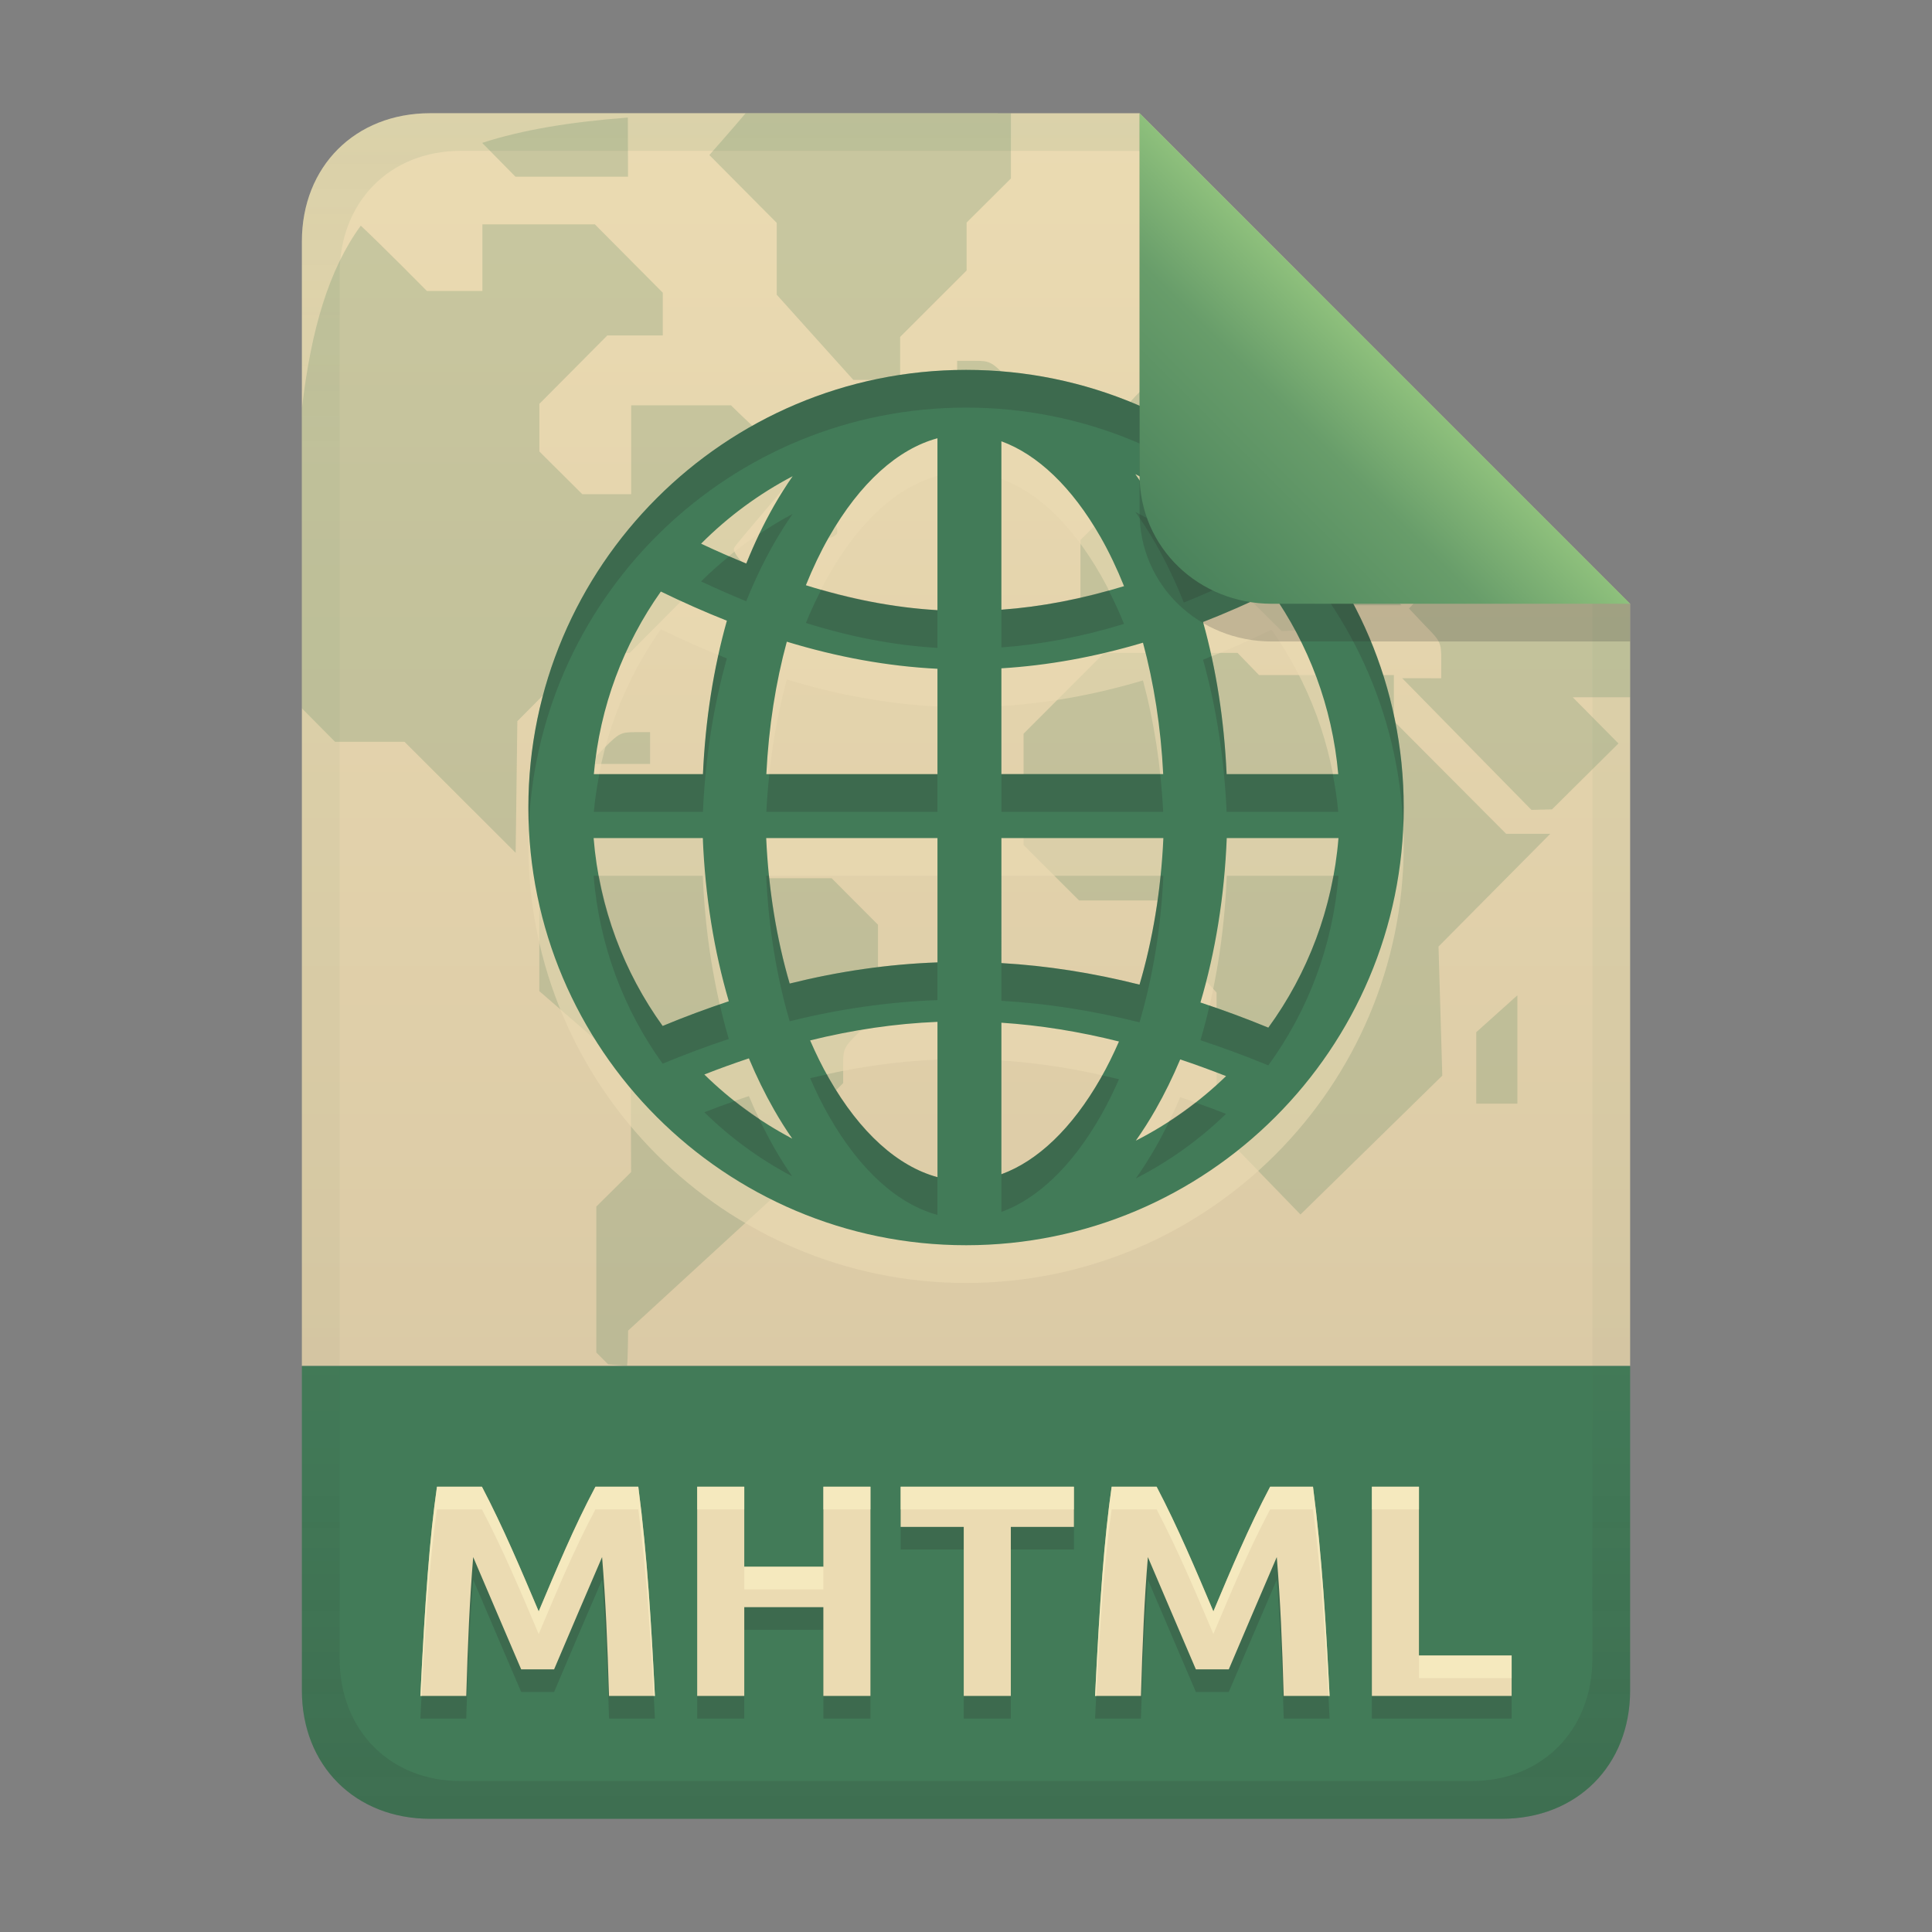 <svg width="256" height="256" version="1.1" viewBox="0 0 256 256" xmlns="http://www.w3.org/2000/svg">
  <rect x="0" y="0" width="256" height="256" fill="#808080" stroke="none"/>
  <defs>
    <linearGradient id="linearGradient20" x1="128" x2="128" y1="14.998" y2="241" gradientUnits="userSpaceOnUse">
      <stop stop-color="#ebdbb2" offset="0"/>
      <stop stop-color="#d5c4a1" offset="1"/>
    </linearGradient>
    <linearGradient id="linearGradient7-6-0-3" x1="186" x2="156" y1="45.006" y2="75.012" gradientTransform="matrix(1.083,0,0,1.083,-17.996,-1.25)" gradientUnits="userSpaceOnUse">
      <stop stop-color="#8ec07c" offset="0"/>
      <stop stop-color="#689d6a" offset=".303"/>
      <stop stop-color="#427b58" offset="1"/>
    </linearGradient>
    <linearGradient id="linearGradient14-6" x1="128" x2="128" y1="15.001" y2="241" gradientTransform="translate(0,4.8e-4)" gradientUnits="userSpaceOnUse">
      <stop stop-color="#427b58" stop-opacity=".1" offset="0"/>
      <stop stop-color="#427b58" stop-opacity=".047" offset=".2"/>
      <stop stop-color="#427b58" stop-opacity=".047" offset=".704"/>
      <stop stop-color="#282828" stop-opacity=".05" offset=".805"/>
      <stop stop-color="#282828" stop-opacity=".15" offset="1"/>
    </linearGradient>
  </defs>
  <path d="m57 15c-9.939 0-17 7.059-17 17v149h176v-101l-64.998-64.998-94.002-0.002z" fill="url(#linearGradient20)" style="paint-order:markers fill stroke"/>
  <path d="m57 241c-9.939 0-17-7.059-17-17v-43h176v43c0 9.941-7.061 17-17 17z" fill="#427b58" stroke-linecap="round" stroke-linejoin="round" stroke-miterlimit="0" style="paint-order:markers fill stroke"/>
  <path d="m63.86 200c2.808 5.364 5.162 10.948 7.52 16.52 2.357-5.572 4.668-11.178 7.52-16.52h5.68c1.202 9.193 1.732 18.464 2.2 27.72h-6.08c-0.209-7.031-0.451-12.726-0.92-18.4-2.144 4.95-4.245 9.918-6.36 14.88h-4.36c-2.134-4.954-4.234-9.923-6.36-14.88-0.469 5.674-0.711 11.369-0.92 18.4h-6.08c0.617-12.642 1.24-21.093 2.2-27.72zm45.24 0h6.24v27.72h-6.24v-11.76h-10.48v11.76h-6.24v-27.72h6.24v10.6h10.48zm33.2 0v5.32h-8.36v22.4h-6.24v-22.4h-8.36v-5.32zm10.96 0c2.808 5.364 5.162 10.948 7.52 16.52 2.349-5.577 4.686-11.167 7.52-16.52h5.68c1.202 9.193 1.732 18.464 2.2 27.72h-6.08c-0.209-7.031-0.451-12.726-0.92-18.4-2.138 4.952-4.245 9.918-6.36 14.88h-4.36c-2.134-4.954-4.234-9.923-6.36-14.88-0.469 5.674-0.711 11.369-0.92 18.4h-6.08c0.617-12.642 1.24-21.093 2.2-27.72zm47.04 22.36v5.36h-18.52v-27.72h6.24v22.36z" fill="#282828" opacity=".2" aria-label="MHTML"/>
  <path d="m63.86 197c2.808 5.364 5.162 10.948 7.52 16.52 2.357-5.572 4.668-11.178 7.52-16.52h5.68c1.202 9.193 1.732 18.464 2.2 27.72h-6.08c-0.209-7.031-0.451-12.726-0.92-18.4-2.144 4.95-4.245 9.918-6.36 14.88h-4.36c-2.134-4.954-4.234-9.923-6.36-14.88-0.469 5.674-0.711 11.369-0.92 18.4h-6.08c0.617-12.642 1.24-21.093 2.2-27.72zm45.24 0h6.24v27.72h-6.24v-11.76h-10.48v11.76h-6.24v-27.72h6.24v10.6h10.48zm33.2 0v5.32h-8.36v22.4h-6.24v-22.4h-8.36v-5.32zm10.96 0c2.808 5.364 5.162 10.948 7.52 16.52 2.349-5.577 4.686-11.167 7.52-16.52h5.68c1.202 9.193 1.732 18.464 2.2 27.72h-6.08c-0.209-7.031-0.451-12.726-0.92-18.4-2.138 4.952-4.245 9.918-6.36 14.88h-4.36c-2.134-4.954-4.234-9.923-6.36-14.88-0.469 5.674-0.711 11.369-0.92 18.4h-6.08c0.617-12.642 1.24-21.093 2.2-27.72zm47.04 22.36v5.36h-18.52v-27.72h6.24v22.36z" fill="#ebdbb2" aria-label="MHTML"/>
  <path d="m57.901 197c-0.96 6.627-1.585 15.078-2.201 27.721h0.16c0.567-10.915 1.163-18.663 2.041-24.721h5.959c2.808 5.364 5.164 10.948 7.521 16.52 2.357-5.572 4.667-11.177 7.519-16.52h5.68c1.072 8.2 1.603 16.463 2.039 24.721h0.16c-0.468-9.256-0.997-18.527-2.199-27.721h-5.68c-2.852 5.343-5.163 10.947-7.519 16.52-2.358-5.572-4.714-11.156-7.521-16.52zm34.48 0v3h6.238v-3zm16.719 0v3h6.24v-3zm10.24 0v3h22.961v-3zm27.961 0c-0.96 6.627-1.585 15.078-2.201 27.721h0.16c0.567-10.915 1.163-18.663 2.041-24.721h5.959c2.808 5.364 5.162 10.948 7.519 16.52 2.349-5.577 4.687-11.167 7.521-16.52h5.68c1.072 8.2 1.603 16.463 2.039 24.721h0.16c-0.468-9.256-0.997-18.527-2.199-27.721h-5.68c-2.834 5.353-5.172 10.942-7.521 16.52-2.358-5.572-4.712-11.156-7.519-16.52zm34.479 0v3h6.24v-3zm-83.16 10.6v3h10.48v-3zm89.4 11.76v3h12.281v-3z" fill="#fbf1c7" opacity=".6"/>
  <path d="m133.95 14.998-35.15 0.006c-1.572 1.875-4.809 5.539-4.809 5.539l8.928 8.986v9.52l10.152 11.289h6.197v-5.693l8.812-8.805v-6.346l5.871-5.846-2e-3 -8.65zm-50.758 0.578c-7.649 0.582-13.999 1.63-19.303 3.357 1.466 1.493 4.41 4.481 4.41 4.481h14.918l-0.025-7.838zm-4.369 14.148-14.902 2e-3v8.834h-7.35s-5.777-5.854-8.766-8.658c-4.217 5.784-6.578 13.702-7.805 24.246v39.707l4.398 4.436h9.199l14.729 14.707 0.225-17.439 8.986-9.045h5.898l9.199-9.256h8.373l-2.027-2.064c-1.371-1.394-1.917-2.242-1.69-2.627 0.505-0.844 7.438-8.738 7.92-9.549-1.832-3.532-5.505-6.452-8.352-9.316h-13.223v11.777h-6.481l-5.682-5.656v-6.314l9-9.059h7.35v-5.664l-9.002-9.06zm88.016 6.311-8.578 8.635v7.35h8.389v-4.627h6.289v3.281l-1.387 4.633-1.387 1.348-6.057 0.268-6.057 0.262-4.354 4.09h-5.922v5.709l-4.611 4.568v8.65h9.037l5.828-5.889h6.102v3.664l5.703 5.646 2.936-0.143 2e-3 -2.686-5.709-6.482h6.109l5.83 5.889h6.697l-4.129-4.209 2.273-2.312c2.211-2.248 2.346-2.311 4.588-2.311 2.219 0 2.392 0.084 4.523 2.191 1.218 1.208 2.213 2.344 2.213 2.525 0 0.181-4.201 0.049-4.201 0.049-1.279 1.435 0.576-0.713-4.268 4.496l2.086 2.213c2.123 2.155 2.188 2.292 2.188 4.625v2.404l-5.174-6e-3 17.125 17.447 2.727-0.065 8.803-8.738-6.057-6.117h7.604v-12.395l-43.967-43.965h-5.195zm-40.014 11.773v4.205h8.562l-2.062-2.103c-1.962-1.997-2.178-2.102-4.287-2.102zm26.418 1.924-2.094 2.07c-1.937 1.915-2.098 2.227-2.098 4.086v2.014h4.193v-4.086l-2e-3 -4.084zm-46.129 15.965c-1.468 1.464-2.93 2.934-4.393 4.404h2.353c1.579 0 2.526 0.207 2.875 0.631 0.682 0.82 2.269 0.807 2.963-0.027 0.392-1.759-2.579-3.787-3.799-5.008zm39.217 20.807-10.703 10.717v14.75l7.35 7.344h10.441l2.426 2.404c2.295 2.282 2.424 2.515 2.424 4.473 0 1.77 0.209 2.301 1.467 3.695l1.465 1.629v17.93l11.119 11.482 18.791-18.4-0.5-17.105 14.809-14.941h-5.85l-14.875-14.938v-6.096h-17.871l-2.844-2.939h-8.826l-8.822-4e-3zm-62.201 10.512c-1.853 0-2.162 0.165-4.07 2.106l-2.066 2.103h8.146v-4.209zm8.111 13.463-14.721 2e-3 -6.059 6.121v14.73l12.113 10.49 0.049 13.486-4.611 4.57v19.33l1.565 1.566s1.525 0.142 2.506 0.213c0.116-0.486 0.145-4.676 0.145-4.676l19.236-17.666 0.033-5.902 9.227-9.227v-2.336c0-2.274 0.06-2.397 2.307-4.619l2.307-2.285v-11.748l-6.144-6.16h-12.127l-5.824-5.891zm108.82 21.402-5.449 4.889v9.469h5.449v-14.357z" fill="#427b58" opacity=".2" style="paint-order:markers fill stroke"/>
  <path d="m128.01 54.011c-31.98 0-57.999 26.01-57.999 57.989 4.9e-5 31.98 26.02 57.999 57.999 57.999 31.98 0 57.989-26.02 57.989-57.999 0-31.98-26.01-57.989-57.989-57.989zm-3.803 9.063 0.01-5e-5v22.776c-5.783-0.339-11.538-1.456-17.434-3.303 0.925-2.283 1.94-4.42 3.048-6.362 4.131-7.238 9.164-11.695 14.375-13.111zm8.482 0.398c4.771 1.744 9.347 6.046 13.152 12.713 1.128 1.976 2.162 4.154 3.099 6.484-5.594 1.712-10.974 2.736-16.251 3.12zm17.75 4.353c4.732 2.403 9.023 5.539 12.723 9.267-2.137 1.006-4.24 1.922-6.301 2.753-1.107-2.774-2.358-5.396-3.742-7.819-0.838-1.469-1.735-2.867-2.681-4.2zm-45.409 0.275c-0.873 1.249-1.698 2.559-2.477 3.925-1.354 2.373-2.58 4.937-3.67 7.646-1.968-0.808-3.963-1.674-5.984-2.63 3.547-3.563 7.635-6.587 12.132-8.941zm-17.464 15.282c2.943 1.432 5.857 2.721 8.748 3.864-1.76 6.257-2.849 13.108-3.171 20.329h-14.456c0.792-8.97 3.962-17.247 8.88-24.193zm80.919 0.061c4.893 6.934 8.05 15.186 8.839 24.132h-14.793c-0.318-7.154-1.388-13.946-3.12-20.156 2.975-1.158 6-2.485 9.073-3.976zm-64.229 6.586c6.68 2.031 13.297 3.253 19.962 3.589v13.957h-22.674c0.311-6.261 1.252-12.19 2.712-17.545zm47.193 0.132c1.44 5.322 2.372 11.202 2.681 17.413h-21.44v-14.018c6.134-0.375 12.358-1.491 18.759-3.395zm-72.792 25.886h14.467c0.309 7.718 1.503 15.012 3.446 21.624-2.905 0.963-5.827 2.049-8.768 3.273-5.12-7.109-8.398-15.64-9.145-24.896zm22.868 0h22.694v16.475c-6.543 0.234-13.042 1.176-19.585 2.804-1.702-5.814-2.799-12.342-3.109-19.279zm31.166 0h21.461c-0.314 6.994-1.434 13.571-3.16 19.421-6.205-1.561-12.287-2.508-18.3-2.855zm29.861 0h14.803c-0.754 9.353-4.087 17.967-9.298 25.121-3.033-1.254-6.034-2.355-8.992-3.334 1.971-6.654 3.175-14.007 3.487-21.787zm-38.333 24.356v20.573h-0.01c-5.212-1.413-10.244-5.862-14.375-13.101-0.888-1.556-1.715-3.238-2.488-5.016 5.669-1.399 11.258-2.229 16.873-2.457zm8.472 0.112c5.098 0.335 10.268 1.161 15.578 2.488-0.755 1.725-1.562 3.359-2.426 4.873-3.805 6.667-8.381 10.972-13.152 12.713zm-33.46 4.72c1.001 2.394 2.112 4.667 3.324 6.79 0.762 1.335 1.565 2.62 2.416 3.844-4.295-2.256-8.211-5.128-11.643-8.492 1.984-0.785 3.953-1.485 5.903-2.141zm57.154 0.143c2.002 0.671 4.021 1.405 6.076 2.212-3.522 3.411-7.545 6.305-11.959 8.554 0.925-1.308 1.799-2.681 2.62-4.119 1.187-2.08 2.277-4.306 3.263-6.647z" fill="#ebdbb2" opacity=".6" stroke-width="4.832"/>
  <path d="m128.01 49.011c-31.98 0-57.999 26.01-57.999 57.989 4.9e-5 31.98 26.02 57.999 57.999 57.999 31.98 0 57.989-26.02 57.989-57.999 0-31.98-26.01-57.989-57.989-57.989zm-3.803 9.063 0.01-4.9e-5v22.776c-5.783-0.339-11.538-1.456-17.434-3.303 0.925-2.283 1.94-4.42 3.048-6.362 4.131-7.238 9.164-11.695 14.375-13.111zm8.482 0.398c4.771 1.744 9.347 6.046 13.152 12.713 1.128 1.976 2.162 4.154 3.099 6.484-5.594 1.712-10.974 2.736-16.251 3.12zm17.75 4.353c4.732 2.403 9.023 5.539 12.723 9.267-2.137 1.006-4.24 1.922-6.301 2.753-1.107-2.774-2.358-5.396-3.742-7.819-0.838-1.469-1.735-2.867-2.681-4.2zm-45.409 0.275c-0.873 1.249-1.698 2.559-2.477 3.925-1.354 2.373-2.58 4.937-3.67 7.646-1.968-0.808-3.963-1.674-5.984-2.63 3.547-3.563 7.635-6.587 12.132-8.941zm-17.464 15.282c2.943 1.432 5.857 2.721 8.748 3.864-1.76 6.257-2.849 13.108-3.171 20.329h-14.456c0.792-8.97 3.962-17.247 8.88-24.193zm80.919 0.061c4.893 6.934 8.05 15.186 8.839 24.132h-14.793c-0.318-7.154-1.388-13.946-3.12-20.156 2.975-1.158 6-2.485 9.073-3.976zm-64.229 6.586c6.68 2.031 13.297 3.253 19.962 3.589v13.957h-22.674c0.311-6.261 1.252-12.19 2.712-17.545zm47.193 0.132c1.44 5.322 2.372 11.202 2.681 17.413h-21.44v-14.018c6.134-0.375 12.358-1.491 18.759-3.395zm-72.792 25.886h14.467c0.309 7.718 1.503 15.012 3.446 21.624-2.905 0.963-5.827 2.049-8.768 3.273-5.12-7.109-8.398-15.64-9.145-24.896zm22.868 0h22.694v16.475c-6.543 0.234-13.042 1.176-19.585 2.804-1.702-5.814-2.799-12.342-3.109-19.279zm31.166 0h21.461c-0.314 6.994-1.434 13.571-3.16 19.421-6.205-1.561-12.287-2.508-18.3-2.855zm29.861 0h14.803c-0.754 9.353-4.087 17.967-9.298 25.121-3.033-1.254-6.034-2.355-8.992-3.334 1.971-6.654 3.175-14.007 3.487-21.787zm-38.333 24.356v20.573h-0.01c-5.212-1.413-10.244-5.862-14.375-13.101-0.888-1.556-1.715-3.238-2.488-5.016 5.669-1.399 11.258-2.229 16.873-2.457zm8.472 0.112c5.098 0.335 10.268 1.161 15.578 2.488-0.755 1.725-1.562 3.359-2.426 4.873-3.805 6.667-8.381 10.972-13.152 12.713zm-33.46 4.72c1.001 2.394 2.112 4.667 3.324 6.79 0.762 1.335 1.565 2.62 2.416 3.844-4.295-2.256-8.211-5.128-11.643-8.492 1.984-0.785 3.953-1.485 5.903-2.141zm57.154 0.143c2.002 0.671 4.021 1.405 6.076 2.212-3.522 3.411-7.545 6.305-11.959 8.554 0.925-1.308 1.799-2.681 2.62-4.119 1.187-2.08 2.277-4.306 3.263-6.647z" fill="#427b58" stroke-width="4.832"/>
  <path d="m128.02 49.011c-31.98 0-58 26.009-58 57.988 2e-6 0.763 0.029 1.52 0.059 2.275 1.429-30.717 26.864-55.264 57.93-55.264 31.204 0 56.714 24.768 57.932 55.68 0.041-0.892 0.068-1.789 0.068-2.691 0-31.98-26.009-57.988-57.988-57.988zm4.668 14.461v22.316c5.276-0.384 10.658-1.407 16.252-3.119-0.628-1.561-1.315-3.024-2.029-4.434-4.864 1.355-9.582 2.216-14.211 2.553l-2e-3 -17.312c-3e-3 -0.001-7e-3 -0.003-0.01-0.004zm17.75 4.354c0.947 1.333 1.843 2.731 2.682 4.199 1.383 2.423 2.635 5.046 3.742 7.82 2.061-0.831 4.164-1.748 6.301-2.754-1.171-1.179-2.421-2.276-3.705-3.332-0.868 0.374-1.732 0.742-2.586 1.086-0.607-1.52-1.266-2.983-1.957-4.404-1.448-0.938-2.929-1.829-4.477-2.615zm-45.408 0.275c-1.527 0.799-2.988 1.702-4.416 2.65-0.607 1.267-1.182 2.575-1.723 3.92-0.754-0.309-1.514-0.637-2.275-0.965-1.289 1.057-2.544 2.156-3.719 3.336 2.021 0.957 4.016 1.821 5.984 2.629 1.09-2.71 2.316-5.274 3.67-7.646 0.78-1.366 1.605-2.675 2.478-3.924zm3.791 10.021c-0.716 1.407-1.406 2.865-2.037 4.424 5.895 1.848 11.651 2.963 17.434 3.303v-5c-5.113-0.301-10.211-1.243-15.396-2.727zm-13.625 8.656c-1.099 4.984-1.798 10.28-2.043 15.797h-13.74c-0.315 1.642-0.577 3.304-0.727 5h14.457c0.321-7.221 1.41-14.073 3.17-20.33-0.371-0.147-0.746-0.315-1.117-0.467zm65.342 0.174c-0.374 0.15-0.754 0.322-1.127 0.467 1.731 6.21 2.803 13.003 3.121 20.156h14.793c-0.15-1.696-0.411-3.358-0.727-5h-14.057c-0.242-5.452-0.928-10.689-2.004-15.623zm-27.848 6.606v14.018h21.439c-0.084-1.695-0.224-3.359-0.398-5h-21.031v-9.018c-3e-3 1.97e-4 -7e-3 -1.97e-4 -0.01 0zm-30.75 9.018c-0.174 1.641-0.312 3.306-0.396 5h22.674v-5zm-23.283 13.473c0.747 9.256 4.024 17.787 9.145 24.896 2.941-1.224 5.863-2.311 8.768-3.273-0.438-1.49-0.833-3.019-1.193-4.576-2.509 0.86-5.028 1.794-7.564 2.85-4.182-5.807-7.106-12.572-8.455-19.896zm22.867 0c0.311 6.936 1.407 13.463 3.109 19.277 6.543-1.627 13.043-2.569 19.586-2.803v-5c-6.539 0.234-13.036 1.176-19.576 2.803-1.287-4.395-2.224-9.198-2.74-14.277zm31.166 0 2e-3 16.566c6.013 0.346 12.094 1.292 18.299 2.853 1.727-5.85 2.847-12.426 3.16-19.42h-0.361c-0.525 5.134-1.481 9.986-2.789 14.42-6.205-1.561-12.286-2.507-18.299-2.853v-11.566zm43.986 0c-1.364 7.418-4.343 14.265-8.609 20.121-2.628-1.086-5.226-2.041-7.799-2.918-0.363 1.56-0.761 3.092-1.203 4.584 2.958 0.979 5.959 2.08 8.992 3.334 5.211-7.154 8.543-15.768 9.297-25.121zm-43.986 24.467 2e-3 20.074c4.771-1.741 9.345-6.045 13.15-12.713 0.864-1.514 1.673-3.148 2.428-4.873-0.743-0.186-1.479-0.338-2.217-0.504-0.068 0.123-0.132 0.256-0.201 0.377-3.805 6.667-8.38 10.972-13.15 12.713v-15.072c-4e-3 -2.6e-4 -8e-3 -2e-3 -0.012-2e-3zm-23.117 1.852c-0.742 0.164-1.482 0.31-2.227 0.494 0.772 1.778 1.6 3.46 2.488 5.016 4.131 7.238 9.163 11.688 14.375 13.102h0.01v-5c-5.212-1.413-10.244-5.863-14.375-13.102-0.093-0.164-0.179-0.343-0.271-0.51zm-12.203 3.518c-1.34 0.47-2.687 0.958-4.043 1.494 3.432 3.365 7.349 6.236 11.645 8.492-0.852-1.224-1.656-2.509-2.418-3.844-0.695-1.218-1.347-2.497-1.975-3.809-1.103-0.735-2.171-1.515-3.209-2.334zm61.033 0.199c-1.116 0.87-2.269 1.692-3.459 2.465-0.58 1.196-1.185 2.362-1.822 3.478-0.821 1.438-1.694 2.811-2.619 4.119 4.413-2.249 8.435-5.144 11.957-8.555-1.368-0.538-2.715-1.032-4.057-1.508z" fill="#282828" opacity=".2"/>
  <path d="m57 15c-9.939 0-17 7.059-17 17v192c0 9.939 7.059 17 17 17h142c9.941 0 17-7.061 17-17v-144l-65-65zm4.033 4.99 89.967 0.01 60 60 2e-4 139.75c1e-5 9.5-6.657 16.248-16.033 16.248h-133.93c-9.376 0-16.033-6.748-16.033-16.248v-183.51c0-9.501 6.659-16.25 16.033-16.25z" fill="url(#linearGradient14-6)" style="paint-order:markers fill stroke"/>
  <path d="m151 15.002v52.914c0 9.652 7.864 17.084 17.518 17.084h47.482v-5z" fill="#282828" opacity=".2" stroke-width="1.083"/>
  <path d="m151 15.002v47.916c0 9.652 7.864 17.084 17.518 17.084l47.482-1.34e-4z" fill="url(#linearGradient7-6-0-3)" stroke-width="1.083"/>
</svg>
